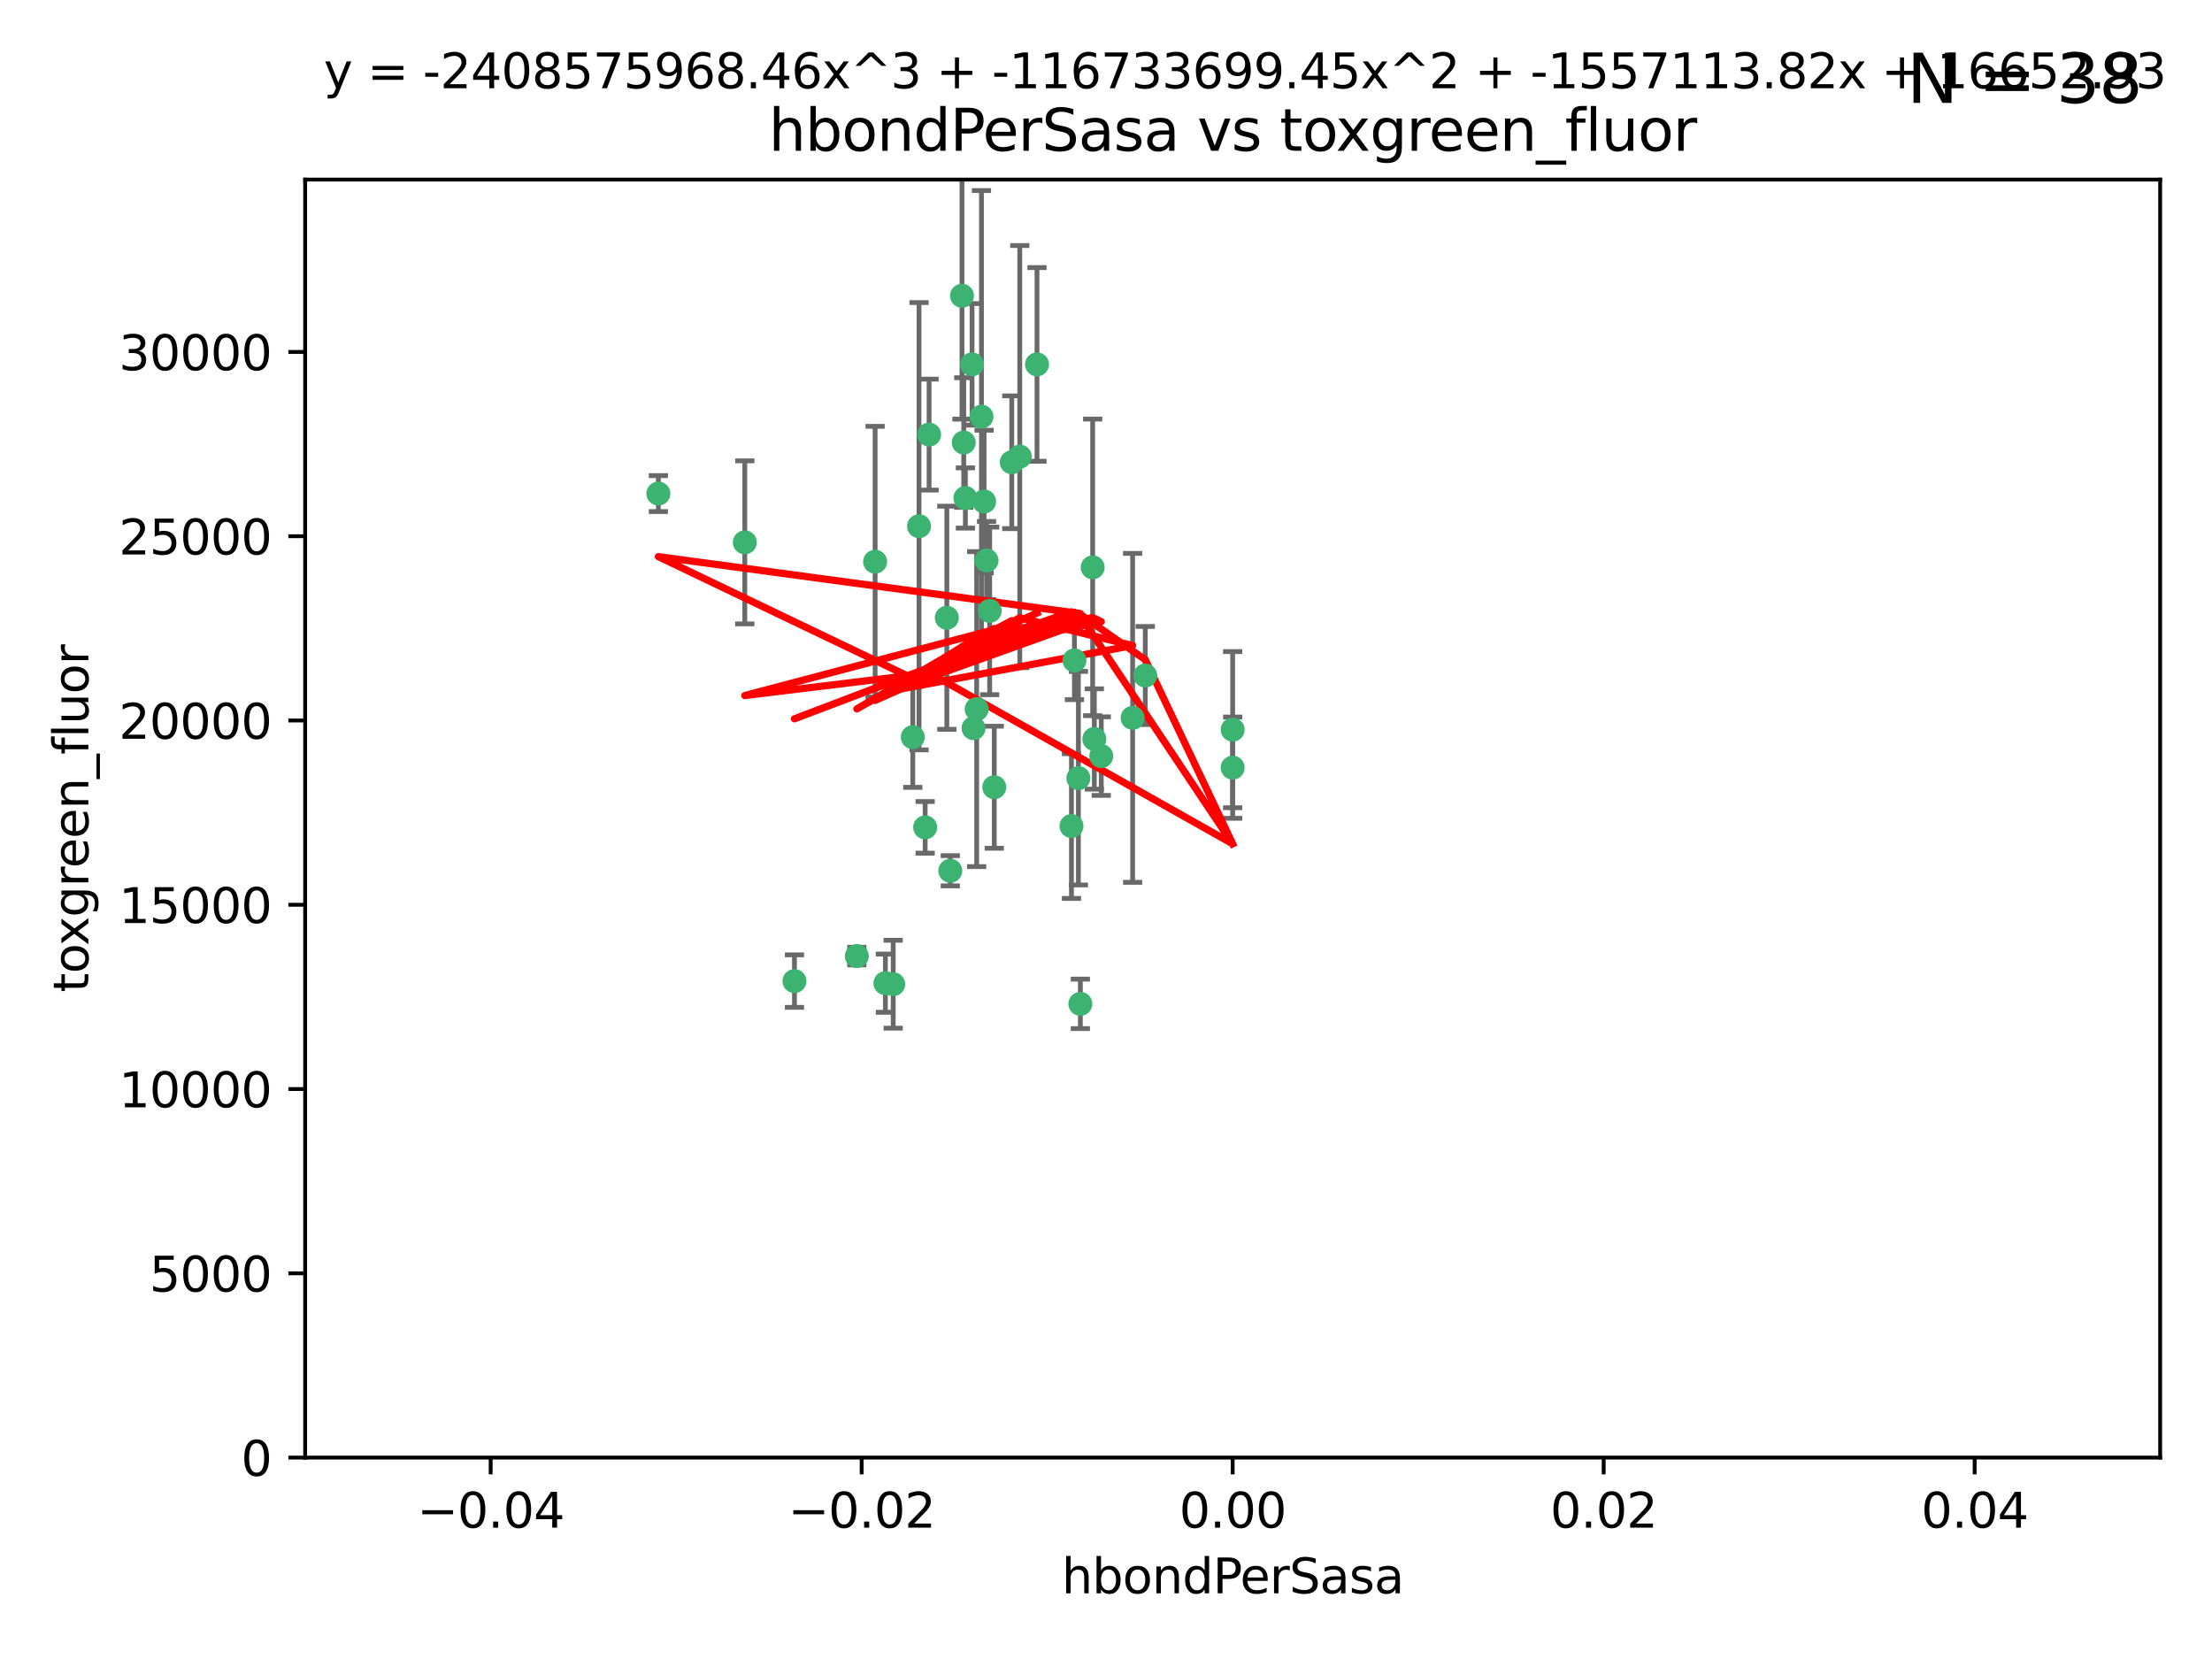 <?xml version="1.0" encoding="utf-8" standalone="no"?>
<!DOCTYPE svg PUBLIC "-//W3C//DTD SVG 1.1//EN"
  "http://www.w3.org/Graphics/SVG/1.1/DTD/svg11.dtd">
<svg xmlns:xlink="http://www.w3.org/1999/xlink" width="460.8pt" height="345.6pt" viewBox="0 0 460.8 345.6" xmlns="http://www.w3.org/2000/svg" version="1.1">
 <defs>
  <style type="text/css">*{stroke-linejoin: round; stroke-linecap: butt}</style>
 </defs>
 <g id="figure_1">
  <g id="patch_1">
   <path d="M 0 345.6 
L 460.8 345.6 
L 460.8 0 
L 0 0 
z
" style="fill: #ffffff"/>
  </g>
  <g id="axes_1">
   <g id="patch_2">
    <path d="M 63.571 303.64 
L 450 303.64 
L 450 37.411 
L 63.571 37.411 
z
" style="fill: #ffffff"/>
   </g>
   <g id="PathCollection_1">
    <defs>
     <path id="m5b43b4c92a" d="M 0 1.118 
C 0.297 1.118 0.581 1 0.791 0.791 
C 1 0.581 1.118 0.297 1.118 0 
C 1.118 -0.297 1 -0.581 0.791 -0.791 
C 0.581 -1 0.297 -1.118 0 -1.118 
C -0.297 -1.118 -0.581 -1 -0.791 -0.791 
C -1 -0.581 -1.118 -0.297 -1.118 0 
C -1.118 0.297 -1 0.581 -0.791 0.791 
C -0.581 1 -0.297 1.118 0 1.118 
z
" style="stroke: #3cb371"/>
    </defs>
    <g clip-path="url(#paebdc94ba4)">
     <use xlink:href="#m5b43b4c92a" x="216.026" y="75.908" style="fill: #3cb371; stroke: #3cb371"/>
     <use xlink:href="#m5b43b4c92a" x="200.763" y="92.187" style="fill: #3cb371; stroke: #3cb371"/>
     <use xlink:href="#m5b43b4c92a" x="191.45" y="109.622" style="fill: #3cb371; stroke: #3cb371"/>
     <use xlink:href="#m5b43b4c92a" x="155.154" y="112.982" style="fill: #3cb371; stroke: #3cb371"/>
     <use xlink:href="#m5b43b4c92a" x="206.164" y="127.26" style="fill: #3cb371; stroke: #3cb371"/>
     <use xlink:href="#m5b43b4c92a" x="202.808" y="151.693" style="fill: #3cb371; stroke: #3cb371"/>
     <use xlink:href="#m5b43b4c92a" x="205.007" y="104.476" style="fill: #3cb371; stroke: #3cb371"/>
     <use xlink:href="#m5b43b4c92a" x="201.107" y="103.738" style="fill: #3cb371; stroke: #3cb371"/>
     <use xlink:href="#m5b43b4c92a" x="205.518" y="116.762" style="fill: #3cb371; stroke: #3cb371"/>
     <use xlink:href="#m5b43b4c92a" x="200.398" y="61.614" style="fill: #3cb371; stroke: #3cb371"/>
     <use xlink:href="#m5b43b4c92a" x="210.768" y="96.299" style="fill: #3cb371; stroke: #3cb371"/>
     <use xlink:href="#m5b43b4c92a" x="190.148" y="153.559" style="fill: #3cb371; stroke: #3cb371"/>
     <use xlink:href="#m5b43b4c92a" x="137.148" y="102.821" style="fill: #3cb371; stroke: #3cb371"/>
     <use xlink:href="#m5b43b4c92a" x="225.058" y="209.121" style="fill: #3cb371; stroke: #3cb371"/>
     <use xlink:href="#m5b43b4c92a" x="202.496" y="75.9" style="fill: #3cb371; stroke: #3cb371"/>
     <use xlink:href="#m5b43b4c92a" x="184.442" y="204.811" style="fill: #3cb371; stroke: #3cb371"/>
     <use xlink:href="#m5b43b4c92a" x="182.301" y="117.014" style="fill: #3cb371; stroke: #3cb371"/>
     <use xlink:href="#m5b43b4c92a" x="223.825" y="137.58" style="fill: #3cb371; stroke: #3cb371"/>
     <use xlink:href="#m5b43b4c92a" x="165.501" y="204.382" style="fill: #3cb371; stroke: #3cb371"/>
     <use xlink:href="#m5b43b4c92a" x="193.547" y="90.534" style="fill: #3cb371; stroke: #3cb371"/>
     <use xlink:href="#m5b43b4c92a" x="227.624" y="118.19" style="fill: #3cb371; stroke: #3cb371"/>
     <use xlink:href="#m5b43b4c92a" x="204.456" y="86.8" style="fill: #3cb371; stroke: #3cb371"/>
     <use xlink:href="#m5b43b4c92a" x="197.24" y="128.689" style="fill: #3cb371; stroke: #3cb371"/>
     <use xlink:href="#m5b43b4c92a" x="203.457" y="147.723" style="fill: #3cb371; stroke: #3cb371"/>
     <use xlink:href="#m5b43b4c92a" x="207.124" y="163.993" style="fill: #3cb371; stroke: #3cb371"/>
     <use xlink:href="#m5b43b4c92a" x="178.492" y="199.17" style="fill: #3cb371; stroke: #3cb371"/>
     <use xlink:href="#m5b43b4c92a" x="212.436" y="95.121" style="fill: #3cb371; stroke: #3cb371"/>
     <use xlink:href="#m5b43b4c92a" x="235.946" y="149.542" style="fill: #3cb371; stroke: #3cb371"/>
     <use xlink:href="#m5b43b4c92a" x="186.069" y="205.029" style="fill: #3cb371; stroke: #3cb371"/>
     <use xlink:href="#m5b43b4c92a" x="227.97" y="153.944" style="fill: #3cb371; stroke: #3cb371"/>
     <use xlink:href="#m5b43b4c92a" x="229.414" y="157.513" style="fill: #3cb371; stroke: #3cb371"/>
     <use xlink:href="#m5b43b4c92a" x="197.964" y="181.395" style="fill: #3cb371; stroke: #3cb371"/>
     <use xlink:href="#m5b43b4c92a" x="223.205" y="172.082" style="fill: #3cb371; stroke: #3cb371"/>
     <use xlink:href="#m5b43b4c92a" x="192.729" y="172.356" style="fill: #3cb371; stroke: #3cb371"/>
     <use xlink:href="#m5b43b4c92a" x="256.786" y="152.004" style="fill: #3cb371; stroke: #3cb371"/>
     <use xlink:href="#m5b43b4c92a" x="224.65" y="162.105" style="fill: #3cb371; stroke: #3cb371"/>
     <use xlink:href="#m5b43b4c92a" x="238.58" y="140.722" style="fill: #3cb371; stroke: #3cb371"/>
     <use xlink:href="#m5b43b4c92a" x="256.786" y="159.917" style="fill: #3cb371; stroke: #3cb371"/>
    </g>
   </g>
   <g id="matplotlib.axis_1">
    <g id="xtick_1">
     <g id="line2d_1">
      <defs>
       <path id="m9f78f93d07" d="M 0 0 
L 0 3.5 
" style="stroke: #000000; stroke-width: 0.8"/>
      </defs>
      <g>
       <use xlink:href="#m9f78f93d07" x="102.214" y="303.64" style="stroke: #000000; stroke-width: 0.8"/>
      </g>
     </g>
     <g id="text_1">
      <!-- −0.04 -->
      <g transform="translate(86.891 318.238)scale(0.1 -0.1)">
       <defs>
        <path id="DejaVuSans-2212" d="M 678 2272 
L 4684 2272 
L 4684 1741 
L 678 1741 
L 678 2272 
z
" transform="scale(0.016)"/>
        <path id="DejaVuSans-30" d="M 2034 4250 
Q 1547 4250 1301 3770 
Q 1056 3291 1056 2328 
Q 1056 1369 1301 889 
Q 1547 409 2034 409 
Q 2525 409 2770 889 
Q 3016 1369 3016 2328 
Q 3016 3291 2770 3770 
Q 2525 4250 2034 4250 
z
M 2034 4750 
Q 2819 4750 3233 4129 
Q 3647 3509 3647 2328 
Q 3647 1150 3233 529 
Q 2819 -91 2034 -91 
Q 1250 -91 836 529 
Q 422 1150 422 2328 
Q 422 3509 836 4129 
Q 1250 4750 2034 4750 
z
" transform="scale(0.016)"/>
        <path id="DejaVuSans-2e" d="M 684 794 
L 1344 794 
L 1344 0 
L 684 0 
L 684 794 
z
" transform="scale(0.016)"/>
        <path id="DejaVuSans-34" d="M 2419 4116 
L 825 1625 
L 2419 1625 
L 2419 4116 
z
M 2253 4666 
L 3047 4666 
L 3047 1625 
L 3713 1625 
L 3713 1100 
L 3047 1100 
L 3047 0 
L 2419 0 
L 2419 1100 
L 313 1100 
L 313 1709 
L 2253 4666 
z
" transform="scale(0.016)"/>
       </defs>
       <use xlink:href="#DejaVuSans-2212"/>
       <use xlink:href="#DejaVuSans-30" x="83.789"/>
       <use xlink:href="#DejaVuSans-2e" x="147.412"/>
       <use xlink:href="#DejaVuSans-30" x="179.199"/>
       <use xlink:href="#DejaVuSans-34" x="242.822"/>
      </g>
     </g>
    </g>
    <g id="xtick_2">
     <g id="line2d_2">
      <g>
       <use xlink:href="#m9f78f93d07" x="179.5" y="303.64" style="stroke: #000000; stroke-width: 0.8"/>
      </g>
     </g>
     <g id="text_2">
      <!-- −0.02 -->
      <g transform="translate(164.177 318.238)scale(0.1 -0.1)">
       <defs>
        <path id="DejaVuSans-32" d="M 1228 531 
L 3431 531 
L 3431 0 
L 469 0 
L 469 531 
Q 828 903 1448 1529 
Q 2069 2156 2228 2338 
Q 2531 2678 2651 2914 
Q 2772 3150 2772 3378 
Q 2772 3750 2511 3984 
Q 2250 4219 1831 4219 
Q 1534 4219 1204 4116 
Q 875 4013 500 3803 
L 500 4441 
Q 881 4594 1212 4672 
Q 1544 4750 1819 4750 
Q 2544 4750 2975 4387 
Q 3406 4025 3406 3419 
Q 3406 3131 3298 2873 
Q 3191 2616 2906 2266 
Q 2828 2175 2409 1742 
Q 1991 1309 1228 531 
z
" transform="scale(0.016)"/>
       </defs>
       <use xlink:href="#DejaVuSans-2212"/>
       <use xlink:href="#DejaVuSans-30" x="83.789"/>
       <use xlink:href="#DejaVuSans-2e" x="147.412"/>
       <use xlink:href="#DejaVuSans-30" x="179.199"/>
       <use xlink:href="#DejaVuSans-32" x="242.822"/>
      </g>
     </g>
    </g>
    <g id="xtick_3">
     <g id="line2d_3">
      <g>
       <use xlink:href="#m9f78f93d07" x="256.786" y="303.64" style="stroke: #000000; stroke-width: 0.8"/>
      </g>
     </g>
     <g id="text_3">
      <!-- 0.00 -->
      <g transform="translate(245.653 318.238)scale(0.1 -0.1)">
       <use xlink:href="#DejaVuSans-30"/>
       <use xlink:href="#DejaVuSans-2e" x="63.623"/>
       <use xlink:href="#DejaVuSans-30" x="95.41"/>
       <use xlink:href="#DejaVuSans-30" x="159.033"/>
      </g>
     </g>
    </g>
    <g id="xtick_4">
     <g id="line2d_4">
      <g>
       <use xlink:href="#m9f78f93d07" x="334.071" y="303.64" style="stroke: #000000; stroke-width: 0.8"/>
      </g>
     </g>
     <g id="text_4">
      <!-- 0.02 -->
      <g transform="translate(322.939 318.238)scale(0.1 -0.1)">
       <use xlink:href="#DejaVuSans-30"/>
       <use xlink:href="#DejaVuSans-2e" x="63.623"/>
       <use xlink:href="#DejaVuSans-30" x="95.41"/>
       <use xlink:href="#DejaVuSans-32" x="159.033"/>
      </g>
     </g>
    </g>
    <g id="xtick_5">
     <g id="line2d_5">
      <g>
       <use xlink:href="#m9f78f93d07" x="411.357" y="303.64" style="stroke: #000000; stroke-width: 0.8"/>
      </g>
     </g>
     <g id="text_5">
      <!-- 0.04 -->
      <g transform="translate(400.224 318.238)scale(0.1 -0.1)">
       <use xlink:href="#DejaVuSans-30"/>
       <use xlink:href="#DejaVuSans-2e" x="63.623"/>
       <use xlink:href="#DejaVuSans-30" x="95.41"/>
       <use xlink:href="#DejaVuSans-34" x="159.033"/>
      </g>
     </g>
    </g>
    <g id="text_6">
     <!-- hbondPerSasa -->
     <g transform="translate(221.168 331.917)scale(0.1 -0.1)">
      <defs>
       <path id="DejaVuSans-68" d="M 3513 2113 
L 3513 0 
L 2938 0 
L 2938 2094 
Q 2938 2591 2744 2837 
Q 2550 3084 2163 3084 
Q 1697 3084 1428 2787 
Q 1159 2491 1159 1978 
L 1159 0 
L 581 0 
L 581 4863 
L 1159 4863 
L 1159 2956 
Q 1366 3272 1645 3428 
Q 1925 3584 2291 3584 
Q 2894 3584 3203 3211 
Q 3513 2838 3513 2113 
z
" transform="scale(0.016)"/>
       <path id="DejaVuSans-62" d="M 3116 1747 
Q 3116 2381 2855 2742 
Q 2594 3103 2138 3103 
Q 1681 3103 1420 2742 
Q 1159 2381 1159 1747 
Q 1159 1113 1420 752 
Q 1681 391 2138 391 
Q 2594 391 2855 752 
Q 3116 1113 3116 1747 
z
M 1159 2969 
Q 1341 3281 1617 3432 
Q 1894 3584 2278 3584 
Q 2916 3584 3314 3078 
Q 3713 2572 3713 1747 
Q 3713 922 3314 415 
Q 2916 -91 2278 -91 
Q 1894 -91 1617 61 
Q 1341 213 1159 525 
L 1159 0 
L 581 0 
L 581 4863 
L 1159 4863 
L 1159 2969 
z
" transform="scale(0.016)"/>
       <path id="DejaVuSans-6f" d="M 1959 3097 
Q 1497 3097 1228 2736 
Q 959 2375 959 1747 
Q 959 1119 1226 758 
Q 1494 397 1959 397 
Q 2419 397 2687 759 
Q 2956 1122 2956 1747 
Q 2956 2369 2687 2733 
Q 2419 3097 1959 3097 
z
M 1959 3584 
Q 2709 3584 3137 3096 
Q 3566 2609 3566 1747 
Q 3566 888 3137 398 
Q 2709 -91 1959 -91 
Q 1206 -91 779 398 
Q 353 888 353 1747 
Q 353 2609 779 3096 
Q 1206 3584 1959 3584 
z
" transform="scale(0.016)"/>
       <path id="DejaVuSans-6e" d="M 3513 2113 
L 3513 0 
L 2938 0 
L 2938 2094 
Q 2938 2591 2744 2837 
Q 2550 3084 2163 3084 
Q 1697 3084 1428 2787 
Q 1159 2491 1159 1978 
L 1159 0 
L 581 0 
L 581 3500 
L 1159 3500 
L 1159 2956 
Q 1366 3272 1645 3428 
Q 1925 3584 2291 3584 
Q 2894 3584 3203 3211 
Q 3513 2838 3513 2113 
z
" transform="scale(0.016)"/>
       <path id="DejaVuSans-64" d="M 2906 2969 
L 2906 4863 
L 3481 4863 
L 3481 0 
L 2906 0 
L 2906 525 
Q 2725 213 2448 61 
Q 2172 -91 1784 -91 
Q 1150 -91 751 415 
Q 353 922 353 1747 
Q 353 2572 751 3078 
Q 1150 3584 1784 3584 
Q 2172 3584 2448 3432 
Q 2725 3281 2906 2969 
z
M 947 1747 
Q 947 1113 1208 752 
Q 1469 391 1925 391 
Q 2381 391 2643 752 
Q 2906 1113 2906 1747 
Q 2906 2381 2643 2742 
Q 2381 3103 1925 3103 
Q 1469 3103 1208 2742 
Q 947 2381 947 1747 
z
" transform="scale(0.016)"/>
       <path id="DejaVuSans-50" d="M 1259 4147 
L 1259 2394 
L 2053 2394 
Q 2494 2394 2734 2622 
Q 2975 2850 2975 3272 
Q 2975 3691 2734 3919 
Q 2494 4147 2053 4147 
L 1259 4147 
z
M 628 4666 
L 2053 4666 
Q 2838 4666 3239 4311 
Q 3641 3956 3641 3272 
Q 3641 2581 3239 2228 
Q 2838 1875 2053 1875 
L 1259 1875 
L 1259 0 
L 628 0 
L 628 4666 
z
" transform="scale(0.016)"/>
       <path id="DejaVuSans-65" d="M 3597 1894 
L 3597 1613 
L 953 1613 
Q 991 1019 1311 708 
Q 1631 397 2203 397 
Q 2534 397 2845 478 
Q 3156 559 3463 722 
L 3463 178 
Q 3153 47 2828 -22 
Q 2503 -91 2169 -91 
Q 1331 -91 842 396 
Q 353 884 353 1716 
Q 353 2575 817 3079 
Q 1281 3584 2069 3584 
Q 2775 3584 3186 3129 
Q 3597 2675 3597 1894 
z
M 3022 2063 
Q 3016 2534 2758 2815 
Q 2500 3097 2075 3097 
Q 1594 3097 1305 2825 
Q 1016 2553 972 2059 
L 3022 2063 
z
" transform="scale(0.016)"/>
       <path id="DejaVuSans-72" d="M 2631 2963 
Q 2534 3019 2420 3045 
Q 2306 3072 2169 3072 
Q 1681 3072 1420 2755 
Q 1159 2438 1159 1844 
L 1159 0 
L 581 0 
L 581 3500 
L 1159 3500 
L 1159 2956 
Q 1341 3275 1631 3429 
Q 1922 3584 2338 3584 
Q 2397 3584 2469 3576 
Q 2541 3569 2628 3553 
L 2631 2963 
z
" transform="scale(0.016)"/>
       <path id="DejaVuSans-53" d="M 3425 4513 
L 3425 3897 
Q 3066 4069 2747 4153 
Q 2428 4238 2131 4238 
Q 1616 4238 1336 4038 
Q 1056 3838 1056 3469 
Q 1056 3159 1242 3001 
Q 1428 2844 1947 2747 
L 2328 2669 
Q 3034 2534 3370 2195 
Q 3706 1856 3706 1288 
Q 3706 609 3251 259 
Q 2797 -91 1919 -91 
Q 1588 -91 1214 -16 
Q 841 59 441 206 
L 441 856 
Q 825 641 1194 531 
Q 1563 422 1919 422 
Q 2459 422 2753 634 
Q 3047 847 3047 1241 
Q 3047 1584 2836 1778 
Q 2625 1972 2144 2069 
L 1759 2144 
Q 1053 2284 737 2584 
Q 422 2884 422 3419 
Q 422 4038 858 4394 
Q 1294 4750 2059 4750 
Q 2388 4750 2728 4690 
Q 3069 4631 3425 4513 
z
" transform="scale(0.016)"/>
       <path id="DejaVuSans-61" d="M 2194 1759 
Q 1497 1759 1228 1600 
Q 959 1441 959 1056 
Q 959 750 1161 570 
Q 1363 391 1709 391 
Q 2188 391 2477 730 
Q 2766 1069 2766 1631 
L 2766 1759 
L 2194 1759 
z
M 3341 1997 
L 3341 0 
L 2766 0 
L 2766 531 
Q 2569 213 2275 61 
Q 1981 -91 1556 -91 
Q 1019 -91 701 211 
Q 384 513 384 1019 
Q 384 1609 779 1909 
Q 1175 2209 1959 2209 
L 2766 2209 
L 2766 2266 
Q 2766 2663 2505 2880 
Q 2244 3097 1772 3097 
Q 1472 3097 1187 3025 
Q 903 2953 641 2809 
L 641 3341 
Q 956 3463 1253 3523 
Q 1550 3584 1831 3584 
Q 2591 3584 2966 3190 
Q 3341 2797 3341 1997 
z
" transform="scale(0.016)"/>
       <path id="DejaVuSans-73" d="M 2834 3397 
L 2834 2853 
Q 2591 2978 2328 3040 
Q 2066 3103 1784 3103 
Q 1356 3103 1142 2972 
Q 928 2841 928 2578 
Q 928 2378 1081 2264 
Q 1234 2150 1697 2047 
L 1894 2003 
Q 2506 1872 2764 1633 
Q 3022 1394 3022 966 
Q 3022 478 2636 193 
Q 2250 -91 1575 -91 
Q 1294 -91 989 -36 
Q 684 19 347 128 
L 347 722 
Q 666 556 975 473 
Q 1284 391 1588 391 
Q 1994 391 2212 530 
Q 2431 669 2431 922 
Q 2431 1156 2273 1281 
Q 2116 1406 1581 1522 
L 1381 1569 
Q 847 1681 609 1914 
Q 372 2147 372 2553 
Q 372 3047 722 3315 
Q 1072 3584 1716 3584 
Q 2034 3584 2315 3537 
Q 2597 3491 2834 3397 
z
" transform="scale(0.016)"/>
      </defs>
      <use xlink:href="#DejaVuSans-68"/>
      <use xlink:href="#DejaVuSans-62" x="63.379"/>
      <use xlink:href="#DejaVuSans-6f" x="126.855"/>
      <use xlink:href="#DejaVuSans-6e" x="188.037"/>
      <use xlink:href="#DejaVuSans-64" x="251.416"/>
      <use xlink:href="#DejaVuSans-50" x="314.893"/>
      <use xlink:href="#DejaVuSans-65" x="371.57"/>
      <use xlink:href="#DejaVuSans-72" x="433.094"/>
      <use xlink:href="#DejaVuSans-53" x="474.207"/>
      <use xlink:href="#DejaVuSans-61" x="537.684"/>
      <use xlink:href="#DejaVuSans-73" x="598.963"/>
      <use xlink:href="#DejaVuSans-61" x="651.062"/>
     </g>
    </g>
   </g>
   <g id="matplotlib.axis_2">
    <g id="ytick_1">
     <g id="line2d_6">
      <defs>
       <path id="m9c7b109077" d="M 0 0 
L -3.5 0 
" style="stroke: #000000; stroke-width: 0.8"/>
      </defs>
      <g>
       <use xlink:href="#m9c7b109077" x="63.571" y="303.64" style="stroke: #000000; stroke-width: 0.8"/>
      </g>
     </g>
     <g id="text_7">
      <!-- 0 -->
      <g transform="translate(50.209 307.439)scale(0.1 -0.1)">
       <use xlink:href="#DejaVuSans-30"/>
      </g>
     </g>
    </g>
    <g id="ytick_2">
     <g id="line2d_7">
      <g>
       <use xlink:href="#m9c7b109077" x="63.571" y="265.253" style="stroke: #000000; stroke-width: 0.8"/>
      </g>
     </g>
     <g id="text_8">
      <!-- 5000 -->
      <g transform="translate(31.121 269.052)scale(0.1 -0.1)">
       <defs>
        <path id="DejaVuSans-35" d="M 691 4666 
L 3169 4666 
L 3169 4134 
L 1269 4134 
L 1269 2991 
Q 1406 3038 1543 3061 
Q 1681 3084 1819 3084 
Q 2600 3084 3056 2656 
Q 3513 2228 3513 1497 
Q 3513 744 3044 326 
Q 2575 -91 1722 -91 
Q 1428 -91 1123 -41 
Q 819 9 494 109 
L 494 744 
Q 775 591 1075 516 
Q 1375 441 1709 441 
Q 2250 441 2565 725 
Q 2881 1009 2881 1497 
Q 2881 1984 2565 2268 
Q 2250 2553 1709 2553 
Q 1456 2553 1204 2497 
Q 953 2441 691 2322 
L 691 4666 
z
" transform="scale(0.016)"/>
       </defs>
       <use xlink:href="#DejaVuSans-35"/>
       <use xlink:href="#DejaVuSans-30" x="63.623"/>
       <use xlink:href="#DejaVuSans-30" x="127.246"/>
       <use xlink:href="#DejaVuSans-30" x="190.869"/>
      </g>
     </g>
    </g>
    <g id="ytick_3">
     <g id="line2d_8">
      <g>
       <use xlink:href="#m9c7b109077" x="63.571" y="226.866" style="stroke: #000000; stroke-width: 0.8"/>
      </g>
     </g>
     <g id="text_9">
      <!-- 10000 -->
      <g transform="translate(24.759 230.665)scale(0.1 -0.1)">
       <defs>
        <path id="DejaVuSans-31" d="M 794 531 
L 1825 531 
L 1825 4091 
L 703 3866 
L 703 4441 
L 1819 4666 
L 2450 4666 
L 2450 531 
L 3481 531 
L 3481 0 
L 794 0 
L 794 531 
z
" transform="scale(0.016)"/>
       </defs>
       <use xlink:href="#DejaVuSans-31"/>
       <use xlink:href="#DejaVuSans-30" x="63.623"/>
       <use xlink:href="#DejaVuSans-30" x="127.246"/>
       <use xlink:href="#DejaVuSans-30" x="190.869"/>
       <use xlink:href="#DejaVuSans-30" x="254.492"/>
      </g>
     </g>
    </g>
    <g id="ytick_4">
     <g id="line2d_9">
      <g>
       <use xlink:href="#m9c7b109077" x="63.571" y="188.479" style="stroke: #000000; stroke-width: 0.8"/>
      </g>
     </g>
     <g id="text_10">
      <!-- 15000 -->
      <g transform="translate(24.759 192.278)scale(0.1 -0.1)">
       <use xlink:href="#DejaVuSans-31"/>
       <use xlink:href="#DejaVuSans-35" x="63.623"/>
       <use xlink:href="#DejaVuSans-30" x="127.246"/>
       <use xlink:href="#DejaVuSans-30" x="190.869"/>
       <use xlink:href="#DejaVuSans-30" x="254.492"/>
      </g>
     </g>
    </g>
    <g id="ytick_5">
     <g id="line2d_10">
      <g>
       <use xlink:href="#m9c7b109077" x="63.571" y="150.092" style="stroke: #000000; stroke-width: 0.8"/>
      </g>
     </g>
     <g id="text_11">
      <!-- 20000 -->
      <g transform="translate(24.759 153.891)scale(0.1 -0.1)">
       <use xlink:href="#DejaVuSans-32"/>
       <use xlink:href="#DejaVuSans-30" x="63.623"/>
       <use xlink:href="#DejaVuSans-30" x="127.246"/>
       <use xlink:href="#DejaVuSans-30" x="190.869"/>
       <use xlink:href="#DejaVuSans-30" x="254.492"/>
      </g>
     </g>
    </g>
    <g id="ytick_6">
     <g id="line2d_11">
      <g>
       <use xlink:href="#m9c7b109077" x="63.571" y="111.705" style="stroke: #000000; stroke-width: 0.8"/>
      </g>
     </g>
     <g id="text_12">
      <!-- 25000 -->
      <g transform="translate(24.759 115.504)scale(0.1 -0.1)">
       <use xlink:href="#DejaVuSans-32"/>
       <use xlink:href="#DejaVuSans-35" x="63.623"/>
       <use xlink:href="#DejaVuSans-30" x="127.246"/>
       <use xlink:href="#DejaVuSans-30" x="190.869"/>
       <use xlink:href="#DejaVuSans-30" x="254.492"/>
      </g>
     </g>
    </g>
    <g id="ytick_7">
     <g id="line2d_12">
      <g>
       <use xlink:href="#m9c7b109077" x="63.571" y="73.317" style="stroke: #000000; stroke-width: 0.8"/>
      </g>
     </g>
     <g id="text_13">
      <!-- 30000 -->
      <g transform="translate(24.759 77.117)scale(0.1 -0.1)">
       <defs>
        <path id="DejaVuSans-33" d="M 2597 2516 
Q 3050 2419 3304 2112 
Q 3559 1806 3559 1356 
Q 3559 666 3084 287 
Q 2609 -91 1734 -91 
Q 1441 -91 1130 -33 
Q 819 25 488 141 
L 488 750 
Q 750 597 1062 519 
Q 1375 441 1716 441 
Q 2309 441 2620 675 
Q 2931 909 2931 1356 
Q 2931 1769 2642 2001 
Q 2353 2234 1838 2234 
L 1294 2234 
L 1294 2753 
L 1863 2753 
Q 2328 2753 2575 2939 
Q 2822 3125 2822 3475 
Q 2822 3834 2567 4026 
Q 2313 4219 1838 4219 
Q 1578 4219 1281 4162 
Q 984 4106 628 3988 
L 628 4550 
Q 988 4650 1302 4700 
Q 1616 4750 1894 4750 
Q 2613 4750 3031 4423 
Q 3450 4097 3450 3541 
Q 3450 3153 3228 2886 
Q 3006 2619 2597 2516 
z
" transform="scale(0.016)"/>
       </defs>
       <use xlink:href="#DejaVuSans-33"/>
       <use xlink:href="#DejaVuSans-30" x="63.623"/>
       <use xlink:href="#DejaVuSans-30" x="127.246"/>
       <use xlink:href="#DejaVuSans-30" x="190.869"/>
       <use xlink:href="#DejaVuSans-30" x="254.492"/>
      </g>
     </g>
    </g>
    <g id="text_14">
     <!-- toxgreen_fluor -->
     <g transform="translate(18.401 206.72)rotate(-90)scale(0.1 -0.1)">
      <defs>
       <path id="DejaVuSans-74" d="M 1172 4494 
L 1172 3500 
L 2356 3500 
L 2356 3053 
L 1172 3053 
L 1172 1153 
Q 1172 725 1289 603 
Q 1406 481 1766 481 
L 2356 481 
L 2356 0 
L 1766 0 
Q 1100 0 847 248 
Q 594 497 594 1153 
L 594 3053 
L 172 3053 
L 172 3500 
L 594 3500 
L 594 4494 
L 1172 4494 
z
" transform="scale(0.016)"/>
       <path id="DejaVuSans-78" d="M 3513 3500 
L 2247 1797 
L 3578 0 
L 2900 0 
L 1881 1375 
L 863 0 
L 184 0 
L 1544 1831 
L 300 3500 
L 978 3500 
L 1906 2253 
L 2834 3500 
L 3513 3500 
z
" transform="scale(0.016)"/>
       <path id="DejaVuSans-67" d="M 2906 1791 
Q 2906 2416 2648 2759 
Q 2391 3103 1925 3103 
Q 1463 3103 1205 2759 
Q 947 2416 947 1791 
Q 947 1169 1205 825 
Q 1463 481 1925 481 
Q 2391 481 2648 825 
Q 2906 1169 2906 1791 
z
M 3481 434 
Q 3481 -459 3084 -895 
Q 2688 -1331 1869 -1331 
Q 1566 -1331 1297 -1286 
Q 1028 -1241 775 -1147 
L 775 -588 
Q 1028 -725 1275 -790 
Q 1522 -856 1778 -856 
Q 2344 -856 2625 -561 
Q 2906 -266 2906 331 
L 2906 616 
Q 2728 306 2450 153 
Q 2172 0 1784 0 
Q 1141 0 747 490 
Q 353 981 353 1791 
Q 353 2603 747 3093 
Q 1141 3584 1784 3584 
Q 2172 3584 2450 3431 
Q 2728 3278 2906 2969 
L 2906 3500 
L 3481 3500 
L 3481 434 
z
" transform="scale(0.016)"/>
       <path id="DejaVuSans-5f" d="M 3263 -1063 
L 3263 -1509 
L -63 -1509 
L -63 -1063 
L 3263 -1063 
z
" transform="scale(0.016)"/>
       <path id="DejaVuSans-66" d="M 2375 4863 
L 2375 4384 
L 1825 4384 
Q 1516 4384 1395 4259 
Q 1275 4134 1275 3809 
L 1275 3500 
L 2222 3500 
L 2222 3053 
L 1275 3053 
L 1275 0 
L 697 0 
L 697 3053 
L 147 3053 
L 147 3500 
L 697 3500 
L 697 3744 
Q 697 4328 969 4595 
Q 1241 4863 1831 4863 
L 2375 4863 
z
" transform="scale(0.016)"/>
       <path id="DejaVuSans-6c" d="M 603 4863 
L 1178 4863 
L 1178 0 
L 603 0 
L 603 4863 
z
" transform="scale(0.016)"/>
       <path id="DejaVuSans-75" d="M 544 1381 
L 544 3500 
L 1119 3500 
L 1119 1403 
Q 1119 906 1312 657 
Q 1506 409 1894 409 
Q 2359 409 2629 706 
Q 2900 1003 2900 1516 
L 2900 3500 
L 3475 3500 
L 3475 0 
L 2900 0 
L 2900 538 
Q 2691 219 2414 64 
Q 2138 -91 1772 -91 
Q 1169 -91 856 284 
Q 544 659 544 1381 
z
M 1991 3584 
L 1991 3584 
z
" transform="scale(0.016)"/>
      </defs>
      <use xlink:href="#DejaVuSans-74"/>
      <use xlink:href="#DejaVuSans-6f" x="39.209"/>
      <use xlink:href="#DejaVuSans-78" x="97.266"/>
      <use xlink:href="#DejaVuSans-67" x="156.445"/>
      <use xlink:href="#DejaVuSans-72" x="219.922"/>
      <use xlink:href="#DejaVuSans-65" x="258.785"/>
      <use xlink:href="#DejaVuSans-65" x="320.309"/>
      <use xlink:href="#DejaVuSans-6e" x="381.832"/>
      <use xlink:href="#DejaVuSans-5f" x="445.211"/>
      <use xlink:href="#DejaVuSans-66" x="495.211"/>
      <use xlink:href="#DejaVuSans-6c" x="530.416"/>
      <use xlink:href="#DejaVuSans-75" x="558.199"/>
      <use xlink:href="#DejaVuSans-6f" x="621.578"/>
      <use xlink:href="#DejaVuSans-72" x="682.76"/>
     </g>
    </g>
   </g>
   <g id="LineCollection_1">
    <path d="M 216.026 96.079 
L 216.026 55.738 
" clip-path="url(#paebdc94ba4)" style="fill: none; stroke: #696969"/>
    <path d="M 200.763 105.69 
L 200.763 78.685 
" clip-path="url(#paebdc94ba4)" style="fill: none; stroke: #696969"/>
    <path d="M 191.45 156.211 
L 191.45 63.032 
" clip-path="url(#paebdc94ba4)" style="fill: none; stroke: #696969"/>
    <path d="M 155.154 129.961 
L 155.154 96.004 
" clip-path="url(#paebdc94ba4)" style="fill: none; stroke: #696969"/>
    <path d="M 206.164 144.714 
L 206.164 109.807 
" clip-path="url(#paebdc94ba4)" style="fill: none; stroke: #696969"/>
    <path d="M 202.808 152.217 
L 202.808 151.168 
" clip-path="url(#paebdc94ba4)" style="fill: none; stroke: #696969"/>
    <path d="M 205.007 119.328 
L 205.007 89.623 
" clip-path="url(#paebdc94ba4)" style="fill: none; stroke: #696969"/>
    <path d="M 201.107 110.014 
L 201.107 97.461 
" clip-path="url(#paebdc94ba4)" style="fill: none; stroke: #696969"/>
    <path d="M 205.518 124.89 
L 205.518 108.635 
" clip-path="url(#paebdc94ba4)" style="fill: none; stroke: #696969"/>
    <path d="M 200.398 87.306 
L 200.398 35.922 
" clip-path="url(#paebdc94ba4)" style="fill: none; stroke: #696969"/>
    <path d="M 210.768 110.125 
L 210.768 82.473 
" clip-path="url(#paebdc94ba4)" style="fill: none; stroke: #696969"/>
    <path d="M 190.148 164.019 
L 190.148 143.098 
" clip-path="url(#paebdc94ba4)" style="fill: none; stroke: #696969"/>
    <path d="M 137.148 106.565 
L 137.148 99.077 
" clip-path="url(#paebdc94ba4)" style="fill: none; stroke: #696969"/>
    <path d="M 225.058 214.275 
L 225.058 203.967 
" clip-path="url(#paebdc94ba4)" style="fill: none; stroke: #696969"/>
    <path d="M 202.496 88.56 
L 202.496 63.241 
" clip-path="url(#paebdc94ba4)" style="fill: none; stroke: #696969"/>
    <path d="M 184.442 210.874 
L 184.442 198.748 
" clip-path="url(#paebdc94ba4)" style="fill: none; stroke: #696969"/>
    <path d="M 182.301 145.217 
L 182.301 88.811 
" clip-path="url(#paebdc94ba4)" style="fill: none; stroke: #696969"/>
    <path d="M 223.825 145.75 
L 223.825 129.411 
" clip-path="url(#paebdc94ba4)" style="fill: none; stroke: #696969"/>
    <path d="M 165.501 209.851 
L 165.501 198.914 
" clip-path="url(#paebdc94ba4)" style="fill: none; stroke: #696969"/>
    <path d="M 193.547 102.091 
L 193.547 78.978 
" clip-path="url(#paebdc94ba4)" style="fill: none; stroke: #696969"/>
    <path d="M 227.624 149.083 
L 227.624 87.298 
" clip-path="url(#paebdc94ba4)" style="fill: none; stroke: #696969"/>
    <path d="M 204.456 133.906 
L 204.456 39.694 
" clip-path="url(#paebdc94ba4)" style="fill: none; stroke: #696969"/>
    <path d="M 197.24 151.927 
L 197.24 105.45 
" clip-path="url(#paebdc94ba4)" style="fill: none; stroke: #696969"/>
    <path d="M 203.457 180.527 
L 203.457 114.919 
" clip-path="url(#paebdc94ba4)" style="fill: none; stroke: #696969"/>
    <path d="M 207.124 176.705 
L 207.124 151.281 
" clip-path="url(#paebdc94ba4)" style="fill: none; stroke: #696969"/>
    <path d="M 178.492 201.012 
L 178.492 197.328 
" clip-path="url(#paebdc94ba4)" style="fill: none; stroke: #696969"/>
    <path d="M 212.436 139.091 
L 212.436 51.151 
" clip-path="url(#paebdc94ba4)" style="fill: none; stroke: #696969"/>
    <path d="M 235.946 183.804 
L 235.946 115.28 
" clip-path="url(#paebdc94ba4)" style="fill: none; stroke: #696969"/>
    <path d="M 186.069 214.186 
L 186.069 195.873 
" clip-path="url(#paebdc94ba4)" style="fill: none; stroke: #696969"/>
    <path d="M 227.97 164.397 
L 227.97 143.491 
" clip-path="url(#paebdc94ba4)" style="fill: none; stroke: #696969"/>
    <path d="M 229.414 165.694 
L 229.414 149.332 
" clip-path="url(#paebdc94ba4)" style="fill: none; stroke: #696969"/>
    <path d="M 197.964 184.542 
L 197.964 178.247 
" clip-path="url(#paebdc94ba4)" style="fill: none; stroke: #696969"/>
    <path d="M 223.205 187.16 
L 223.205 157.004 
" clip-path="url(#paebdc94ba4)" style="fill: none; stroke: #696969"/>
    <path d="M 192.729 177.734 
L 192.729 166.978 
" clip-path="url(#paebdc94ba4)" style="fill: none; stroke: #696969"/>
    <path d="M 256.786 168.265 
L 256.786 135.742 
" clip-path="url(#paebdc94ba4)" style="fill: none; stroke: #696969"/>
    <path d="M 224.65 184.351 
L 224.65 139.86 
" clip-path="url(#paebdc94ba4)" style="fill: none; stroke: #696969"/>
    <path d="M 238.58 150.938 
L 238.58 130.506 
" clip-path="url(#paebdc94ba4)" style="fill: none; stroke: #696969"/>
    <path d="M 256.786 170.463 
L 256.786 149.371 
" clip-path="url(#paebdc94ba4)" style="fill: none; stroke: #696969"/>
   </g>
   <g id="line2d_13">
    <defs>
     <path id="m72b9966722" d="M 2 0 
L -2 -0 
" style="stroke: #696969"/>
    </defs>
    <g clip-path="url(#paebdc94ba4)">
     <use xlink:href="#m72b9966722" x="216.026" y="96.079" style="fill: #696969; stroke: #696969"/>
     <use xlink:href="#m72b9966722" x="200.763" y="105.69" style="fill: #696969; stroke: #696969"/>
     <use xlink:href="#m72b9966722" x="191.45" y="156.211" style="fill: #696969; stroke: #696969"/>
     <use xlink:href="#m72b9966722" x="155.154" y="129.961" style="fill: #696969; stroke: #696969"/>
     <use xlink:href="#m72b9966722" x="206.164" y="144.714" style="fill: #696969; stroke: #696969"/>
     <use xlink:href="#m72b9966722" x="202.808" y="152.217" style="fill: #696969; stroke: #696969"/>
     <use xlink:href="#m72b9966722" x="205.007" y="119.328" style="fill: #696969; stroke: #696969"/>
     <use xlink:href="#m72b9966722" x="201.107" y="110.014" style="fill: #696969; stroke: #696969"/>
     <use xlink:href="#m72b9966722" x="205.518" y="124.89" style="fill: #696969; stroke: #696969"/>
     <use xlink:href="#m72b9966722" x="200.398" y="87.306" style="fill: #696969; stroke: #696969"/>
     <use xlink:href="#m72b9966722" x="210.768" y="110.125" style="fill: #696969; stroke: #696969"/>
     <use xlink:href="#m72b9966722" x="190.148" y="164.019" style="fill: #696969; stroke: #696969"/>
     <use xlink:href="#m72b9966722" x="137.148" y="106.565" style="fill: #696969; stroke: #696969"/>
     <use xlink:href="#m72b9966722" x="225.058" y="214.275" style="fill: #696969; stroke: #696969"/>
     <use xlink:href="#m72b9966722" x="202.496" y="88.56" style="fill: #696969; stroke: #696969"/>
     <use xlink:href="#m72b9966722" x="184.442" y="210.874" style="fill: #696969; stroke: #696969"/>
     <use xlink:href="#m72b9966722" x="182.301" y="145.217" style="fill: #696969; stroke: #696969"/>
     <use xlink:href="#m72b9966722" x="223.825" y="145.75" style="fill: #696969; stroke: #696969"/>
     <use xlink:href="#m72b9966722" x="165.501" y="209.851" style="fill: #696969; stroke: #696969"/>
     <use xlink:href="#m72b9966722" x="193.547" y="102.091" style="fill: #696969; stroke: #696969"/>
     <use xlink:href="#m72b9966722" x="227.624" y="149.083" style="fill: #696969; stroke: #696969"/>
     <use xlink:href="#m72b9966722" x="204.456" y="133.906" style="fill: #696969; stroke: #696969"/>
     <use xlink:href="#m72b9966722" x="197.24" y="151.927" style="fill: #696969; stroke: #696969"/>
     <use xlink:href="#m72b9966722" x="203.457" y="180.527" style="fill: #696969; stroke: #696969"/>
     <use xlink:href="#m72b9966722" x="207.124" y="176.705" style="fill: #696969; stroke: #696969"/>
     <use xlink:href="#m72b9966722" x="178.492" y="201.012" style="fill: #696969; stroke: #696969"/>
     <use xlink:href="#m72b9966722" x="212.436" y="139.091" style="fill: #696969; stroke: #696969"/>
     <use xlink:href="#m72b9966722" x="235.946" y="183.804" style="fill: #696969; stroke: #696969"/>
     <use xlink:href="#m72b9966722" x="186.069" y="214.186" style="fill: #696969; stroke: #696969"/>
     <use xlink:href="#m72b9966722" x="227.97" y="164.397" style="fill: #696969; stroke: #696969"/>
     <use xlink:href="#m72b9966722" x="229.414" y="165.694" style="fill: #696969; stroke: #696969"/>
     <use xlink:href="#m72b9966722" x="197.964" y="184.542" style="fill: #696969; stroke: #696969"/>
     <use xlink:href="#m72b9966722" x="223.205" y="187.16" style="fill: #696969; stroke: #696969"/>
     <use xlink:href="#m72b9966722" x="192.729" y="177.734" style="fill: #696969; stroke: #696969"/>
     <use xlink:href="#m72b9966722" x="256.786" y="168.265" style="fill: #696969; stroke: #696969"/>
     <use xlink:href="#m72b9966722" x="224.65" y="184.351" style="fill: #696969; stroke: #696969"/>
     <use xlink:href="#m72b9966722" x="238.58" y="150.938" style="fill: #696969; stroke: #696969"/>
     <use xlink:href="#m72b9966722" x="256.786" y="170.463" style="fill: #696969; stroke: #696969"/>
    </g>
   </g>
   <g id="line2d_14">
    <g clip-path="url(#paebdc94ba4)">
     <use xlink:href="#m72b9966722" x="216.026" y="55.738" style="fill: #696969; stroke: #696969"/>
     <use xlink:href="#m72b9966722" x="200.763" y="78.685" style="fill: #696969; stroke: #696969"/>
     <use xlink:href="#m72b9966722" x="191.45" y="63.032" style="fill: #696969; stroke: #696969"/>
     <use xlink:href="#m72b9966722" x="155.154" y="96.004" style="fill: #696969; stroke: #696969"/>
     <use xlink:href="#m72b9966722" x="206.164" y="109.807" style="fill: #696969; stroke: #696969"/>
     <use xlink:href="#m72b9966722" x="202.808" y="151.168" style="fill: #696969; stroke: #696969"/>
     <use xlink:href="#m72b9966722" x="205.007" y="89.623" style="fill: #696969; stroke: #696969"/>
     <use xlink:href="#m72b9966722" x="201.107" y="97.461" style="fill: #696969; stroke: #696969"/>
     <use xlink:href="#m72b9966722" x="205.518" y="108.635" style="fill: #696969; stroke: #696969"/>
     <use xlink:href="#m72b9966722" x="200.398" y="35.922" style="fill: #696969; stroke: #696969"/>
     <use xlink:href="#m72b9966722" x="210.768" y="82.473" style="fill: #696969; stroke: #696969"/>
     <use xlink:href="#m72b9966722" x="190.148" y="143.098" style="fill: #696969; stroke: #696969"/>
     <use xlink:href="#m72b9966722" x="137.148" y="99.077" style="fill: #696969; stroke: #696969"/>
     <use xlink:href="#m72b9966722" x="225.058" y="203.967" style="fill: #696969; stroke: #696969"/>
     <use xlink:href="#m72b9966722" x="202.496" y="63.241" style="fill: #696969; stroke: #696969"/>
     <use xlink:href="#m72b9966722" x="184.442" y="198.748" style="fill: #696969; stroke: #696969"/>
     <use xlink:href="#m72b9966722" x="182.301" y="88.811" style="fill: #696969; stroke: #696969"/>
     <use xlink:href="#m72b9966722" x="223.825" y="129.411" style="fill: #696969; stroke: #696969"/>
     <use xlink:href="#m72b9966722" x="165.501" y="198.914" style="fill: #696969; stroke: #696969"/>
     <use xlink:href="#m72b9966722" x="193.547" y="78.978" style="fill: #696969; stroke: #696969"/>
     <use xlink:href="#m72b9966722" x="227.624" y="87.298" style="fill: #696969; stroke: #696969"/>
     <use xlink:href="#m72b9966722" x="204.456" y="39.694" style="fill: #696969; stroke: #696969"/>
     <use xlink:href="#m72b9966722" x="197.24" y="105.45" style="fill: #696969; stroke: #696969"/>
     <use xlink:href="#m72b9966722" x="203.457" y="114.919" style="fill: #696969; stroke: #696969"/>
     <use xlink:href="#m72b9966722" x="207.124" y="151.281" style="fill: #696969; stroke: #696969"/>
     <use xlink:href="#m72b9966722" x="178.492" y="197.328" style="fill: #696969; stroke: #696969"/>
     <use xlink:href="#m72b9966722" x="212.436" y="51.151" style="fill: #696969; stroke: #696969"/>
     <use xlink:href="#m72b9966722" x="235.946" y="115.28" style="fill: #696969; stroke: #696969"/>
     <use xlink:href="#m72b9966722" x="186.069" y="195.873" style="fill: #696969; stroke: #696969"/>
     <use xlink:href="#m72b9966722" x="227.97" y="143.491" style="fill: #696969; stroke: #696969"/>
     <use xlink:href="#m72b9966722" x="229.414" y="149.332" style="fill: #696969; stroke: #696969"/>
     <use xlink:href="#m72b9966722" x="197.964" y="178.247" style="fill: #696969; stroke: #696969"/>
     <use xlink:href="#m72b9966722" x="223.205" y="157.004" style="fill: #696969; stroke: #696969"/>
     <use xlink:href="#m72b9966722" x="192.729" y="166.978" style="fill: #696969; stroke: #696969"/>
     <use xlink:href="#m72b9966722" x="256.786" y="135.742" style="fill: #696969; stroke: #696969"/>
     <use xlink:href="#m72b9966722" x="224.65" y="139.86" style="fill: #696969; stroke: #696969"/>
     <use xlink:href="#m72b9966722" x="238.58" y="130.506" style="fill: #696969; stroke: #696969"/>
     <use xlink:href="#m72b9966722" x="256.786" y="149.371" style="fill: #696969; stroke: #696969"/>
    </g>
   </g>
   <g id="line2d_15">
    <path d="M 216.026 127.703 
L 200.763 134.496 
L 191.45 140.486 
L 155.154 144.894 
L 206.164 131.411 
L 202.808 133.269 
L 205.007 132.026 
L 201.107 134.285 
L 205.518 131.751 
L 200.398 134.72 
L 210.768 129.293 
L 190.148 141.321 
L 137.148 115.959 
L 225.058 127.816 
L 202.496 133.452 
L 184.442 144.759 
L 182.301 145.908 
L 223.825 127.548 
L 165.501 149.743 
L 193.547 139.124 
L 227.624 128.665 
L 204.456 132.329 
L 197.24 136.72 
L 203.457 132.893 
L 207.124 130.923 
L 178.492 147.678 
L 212.436 128.681 
L 235.946 134.483 
L 186.069 143.826 
L 227.97 128.811 
L 229.414 129.505 
L 197.964 136.254 
L 223.205 127.447 
L 192.729 139.657 
L 256.786 175.789 
L 224.65 127.718 
L 238.58 137.425 
L 256.786 175.789 
" clip-path="url(#paebdc94ba4)" style="fill: none; stroke: #ff0000; stroke-width: 1.5; stroke-linecap: square"/>
   </g>
   <g id="line2d_16">
    <defs>
     <path id="mb7f1ae4633" d="M 0 2 
C 0.53 2 1.039 1.789 1.414 1.414 
C 1.789 1.039 2 0.53 2 0 
C 2 -0.53 1.789 -1.039 1.414 -1.414 
C 1.039 -1.789 0.53 -2 0 -2 
C -0.53 -2 -1.039 -1.789 -1.414 -1.414 
C -1.789 -1.039 -2 -0.53 -2 0 
C -2 0.53 -1.789 1.039 -1.414 1.414 
C -1.039 1.789 -0.53 2 0 2 
z
" style="stroke: #3cb371"/>
    </defs>
    <g clip-path="url(#paebdc94ba4)">
     <use xlink:href="#mb7f1ae4633" x="216.026" y="75.908" style="fill: #3cb371; stroke: #3cb371"/>
     <use xlink:href="#mb7f1ae4633" x="200.763" y="92.187" style="fill: #3cb371; stroke: #3cb371"/>
     <use xlink:href="#mb7f1ae4633" x="191.45" y="109.622" style="fill: #3cb371; stroke: #3cb371"/>
     <use xlink:href="#mb7f1ae4633" x="155.154" y="112.982" style="fill: #3cb371; stroke: #3cb371"/>
     <use xlink:href="#mb7f1ae4633" x="206.164" y="127.26" style="fill: #3cb371; stroke: #3cb371"/>
     <use xlink:href="#mb7f1ae4633" x="202.808" y="151.693" style="fill: #3cb371; stroke: #3cb371"/>
     <use xlink:href="#mb7f1ae4633" x="205.007" y="104.476" style="fill: #3cb371; stroke: #3cb371"/>
     <use xlink:href="#mb7f1ae4633" x="201.107" y="103.738" style="fill: #3cb371; stroke: #3cb371"/>
     <use xlink:href="#mb7f1ae4633" x="205.518" y="116.762" style="fill: #3cb371; stroke: #3cb371"/>
     <use xlink:href="#mb7f1ae4633" x="200.398" y="61.614" style="fill: #3cb371; stroke: #3cb371"/>
     <use xlink:href="#mb7f1ae4633" x="210.768" y="96.299" style="fill: #3cb371; stroke: #3cb371"/>
     <use xlink:href="#mb7f1ae4633" x="190.148" y="153.559" style="fill: #3cb371; stroke: #3cb371"/>
     <use xlink:href="#mb7f1ae4633" x="137.148" y="102.821" style="fill: #3cb371; stroke: #3cb371"/>
     <use xlink:href="#mb7f1ae4633" x="225.058" y="209.121" style="fill: #3cb371; stroke: #3cb371"/>
     <use xlink:href="#mb7f1ae4633" x="202.496" y="75.9" style="fill: #3cb371; stroke: #3cb371"/>
     <use xlink:href="#mb7f1ae4633" x="184.442" y="204.811" style="fill: #3cb371; stroke: #3cb371"/>
     <use xlink:href="#mb7f1ae4633" x="182.301" y="117.014" style="fill: #3cb371; stroke: #3cb371"/>
     <use xlink:href="#mb7f1ae4633" x="223.825" y="137.58" style="fill: #3cb371; stroke: #3cb371"/>
     <use xlink:href="#mb7f1ae4633" x="165.501" y="204.382" style="fill: #3cb371; stroke: #3cb371"/>
     <use xlink:href="#mb7f1ae4633" x="193.547" y="90.534" style="fill: #3cb371; stroke: #3cb371"/>
     <use xlink:href="#mb7f1ae4633" x="227.624" y="118.19" style="fill: #3cb371; stroke: #3cb371"/>
     <use xlink:href="#mb7f1ae4633" x="204.456" y="86.8" style="fill: #3cb371; stroke: #3cb371"/>
     <use xlink:href="#mb7f1ae4633" x="197.24" y="128.689" style="fill: #3cb371; stroke: #3cb371"/>
     <use xlink:href="#mb7f1ae4633" x="203.457" y="147.723" style="fill: #3cb371; stroke: #3cb371"/>
     <use xlink:href="#mb7f1ae4633" x="207.124" y="163.993" style="fill: #3cb371; stroke: #3cb371"/>
     <use xlink:href="#mb7f1ae4633" x="178.492" y="199.17" style="fill: #3cb371; stroke: #3cb371"/>
     <use xlink:href="#mb7f1ae4633" x="212.436" y="95.121" style="fill: #3cb371; stroke: #3cb371"/>
     <use xlink:href="#mb7f1ae4633" x="235.946" y="149.542" style="fill: #3cb371; stroke: #3cb371"/>
     <use xlink:href="#mb7f1ae4633" x="186.069" y="205.029" style="fill: #3cb371; stroke: #3cb371"/>
     <use xlink:href="#mb7f1ae4633" x="227.97" y="153.944" style="fill: #3cb371; stroke: #3cb371"/>
     <use xlink:href="#mb7f1ae4633" x="229.414" y="157.513" style="fill: #3cb371; stroke: #3cb371"/>
     <use xlink:href="#mb7f1ae4633" x="197.964" y="181.395" style="fill: #3cb371; stroke: #3cb371"/>
     <use xlink:href="#mb7f1ae4633" x="223.205" y="172.082" style="fill: #3cb371; stroke: #3cb371"/>
     <use xlink:href="#mb7f1ae4633" x="192.729" y="172.356" style="fill: #3cb371; stroke: #3cb371"/>
     <use xlink:href="#mb7f1ae4633" x="256.786" y="152.004" style="fill: #3cb371; stroke: #3cb371"/>
     <use xlink:href="#mb7f1ae4633" x="224.65" y="162.105" style="fill: #3cb371; stroke: #3cb371"/>
     <use xlink:href="#mb7f1ae4633" x="238.58" y="140.722" style="fill: #3cb371; stroke: #3cb371"/>
     <use xlink:href="#mb7f1ae4633" x="256.786" y="159.917" style="fill: #3cb371; stroke: #3cb371"/>
    </g>
   </g>
   <g id="patch_3">
    <path d="M 63.571 303.64 
L 63.571 37.411 
" style="fill: none; stroke: #000000; stroke-width: 0.8; stroke-linejoin: miter; stroke-linecap: square"/>
   </g>
   <g id="patch_4">
    <path d="M 450 303.64 
L 450 37.411 
" style="fill: none; stroke: #000000; stroke-width: 0.8; stroke-linejoin: miter; stroke-linecap: square"/>
   </g>
   <g id="patch_5">
    <path d="M 63.571 303.64 
L 450 303.64 
" style="fill: none; stroke: #000000; stroke-width: 0.8; stroke-linejoin: miter; stroke-linecap: square"/>
   </g>
   <g id="patch_6">
    <path d="M 63.571 37.411 
L 450 37.411 
" style="fill: none; stroke: #000000; stroke-width: 0.8; stroke-linejoin: miter; stroke-linecap: square"/>
   </g>
   <g id="text_15">
    <!-- N = 38 -->
    <g transform="translate(397.217 21.426)scale(0.14 -0.14)">
     <defs>
      <path id="DejaVuSans-4e" d="M 628 4666 
L 1478 4666 
L 3547 763 
L 3547 4666 
L 4159 4666 
L 4159 0 
L 3309 0 
L 1241 3903 
L 1241 0 
L 628 0 
L 628 4666 
z
" transform="scale(0.016)"/>
      <path id="DejaVuSans-20" transform="scale(0.016)"/>
      <path id="DejaVuSans-3d" d="M 678 2906 
L 4684 2906 
L 4684 2381 
L 678 2381 
L 678 2906 
z
M 678 1631 
L 4684 1631 
L 4684 1100 
L 678 1100 
L 678 1631 
z
" transform="scale(0.016)"/>
      <path id="DejaVuSans-38" d="M 2034 2216 
Q 1584 2216 1326 1975 
Q 1069 1734 1069 1313 
Q 1069 891 1326 650 
Q 1584 409 2034 409 
Q 2484 409 2743 651 
Q 3003 894 3003 1313 
Q 3003 1734 2745 1975 
Q 2488 2216 2034 2216 
z
M 1403 2484 
Q 997 2584 770 2862 
Q 544 3141 544 3541 
Q 544 4100 942 4425 
Q 1341 4750 2034 4750 
Q 2731 4750 3128 4425 
Q 3525 4100 3525 3541 
Q 3525 3141 3298 2862 
Q 3072 2584 2669 2484 
Q 3125 2378 3379 2068 
Q 3634 1759 3634 1313 
Q 3634 634 3220 271 
Q 2806 -91 2034 -91 
Q 1263 -91 848 271 
Q 434 634 434 1313 
Q 434 1759 690 2068 
Q 947 2378 1403 2484 
z
M 1172 3481 
Q 1172 3119 1398 2916 
Q 1625 2713 2034 2713 
Q 2441 2713 2670 2916 
Q 2900 3119 2900 3481 
Q 2900 3844 2670 4047 
Q 2441 4250 2034 4250 
Q 1625 4250 1398 4047 
Q 1172 3844 1172 3481 
z
" transform="scale(0.016)"/>
     </defs>
     <use xlink:href="#DejaVuSans-4e"/>
     <use xlink:href="#DejaVuSans-20" x="74.805"/>
     <use xlink:href="#DejaVuSans-3d" x="106.592"/>
     <use xlink:href="#DejaVuSans-20" x="190.381"/>
     <use xlink:href="#DejaVuSans-33" x="222.168"/>
     <use xlink:href="#DejaVuSans-38" x="285.791"/>
    </g>
   </g>
   <g id="text_16">
    <!-- y = -2408575968.46x^3 + -116733699.45x^2 + -1557113.82x + 16652.93 -->
    <g transform="translate(67.436 18.387)scale(0.1 -0.1)">
     <defs>
      <path id="DejaVuSans-79" d="M 2059 -325 
Q 1816 -950 1584 -1140 
Q 1353 -1331 966 -1331 
L 506 -1331 
L 506 -850 
L 844 -850 
Q 1081 -850 1212 -737 
Q 1344 -625 1503 -206 
L 1606 56 
L 191 3500 
L 800 3500 
L 1894 763 
L 2988 3500 
L 3597 3500 
L 2059 -325 
z
" transform="scale(0.016)"/>
      <path id="DejaVuSans-2d" d="M 313 2009 
L 1997 2009 
L 1997 1497 
L 313 1497 
L 313 2009 
z
" transform="scale(0.016)"/>
      <path id="DejaVuSans-37" d="M 525 4666 
L 3525 4666 
L 3525 4397 
L 1831 0 
L 1172 0 
L 2766 4134 
L 525 4134 
L 525 4666 
z
" transform="scale(0.016)"/>
      <path id="DejaVuSans-39" d="M 703 97 
L 703 672 
Q 941 559 1184 500 
Q 1428 441 1663 441 
Q 2288 441 2617 861 
Q 2947 1281 2994 2138 
Q 2813 1869 2534 1725 
Q 2256 1581 1919 1581 
Q 1219 1581 811 2004 
Q 403 2428 403 3163 
Q 403 3881 828 4315 
Q 1253 4750 1959 4750 
Q 2769 4750 3195 4129 
Q 3622 3509 3622 2328 
Q 3622 1225 3098 567 
Q 2575 -91 1691 -91 
Q 1453 -91 1209 -44 
Q 966 3 703 97 
z
M 1959 2075 
Q 2384 2075 2632 2365 
Q 2881 2656 2881 3163 
Q 2881 3666 2632 3958 
Q 2384 4250 1959 4250 
Q 1534 4250 1286 3958 
Q 1038 3666 1038 3163 
Q 1038 2656 1286 2365 
Q 1534 2075 1959 2075 
z
" transform="scale(0.016)"/>
      <path id="DejaVuSans-36" d="M 2113 2584 
Q 1688 2584 1439 2293 
Q 1191 2003 1191 1497 
Q 1191 994 1439 701 
Q 1688 409 2113 409 
Q 2538 409 2786 701 
Q 3034 994 3034 1497 
Q 3034 2003 2786 2293 
Q 2538 2584 2113 2584 
z
M 3366 4563 
L 3366 3988 
Q 3128 4100 2886 4159 
Q 2644 4219 2406 4219 
Q 1781 4219 1451 3797 
Q 1122 3375 1075 2522 
Q 1259 2794 1537 2939 
Q 1816 3084 2150 3084 
Q 2853 3084 3261 2657 
Q 3669 2231 3669 1497 
Q 3669 778 3244 343 
Q 2819 -91 2113 -91 
Q 1303 -91 875 529 
Q 447 1150 447 2328 
Q 447 3434 972 4092 
Q 1497 4750 2381 4750 
Q 2619 4750 2861 4703 
Q 3103 4656 3366 4563 
z
" transform="scale(0.016)"/>
      <path id="DejaVuSans-5e" d="M 2988 4666 
L 4684 2925 
L 4056 2925 
L 2681 4159 
L 1306 2925 
L 678 2925 
L 2375 4666 
L 2988 4666 
z
" transform="scale(0.016)"/>
      <path id="DejaVuSans-2b" d="M 2944 4013 
L 2944 2272 
L 4684 2272 
L 4684 1741 
L 2944 1741 
L 2944 0 
L 2419 0 
L 2419 1741 
L 678 1741 
L 678 2272 
L 2419 2272 
L 2419 4013 
L 2944 4013 
z
" transform="scale(0.016)"/>
     </defs>
     <use xlink:href="#DejaVuSans-79"/>
     <use xlink:href="#DejaVuSans-20" x="59.18"/>
     <use xlink:href="#DejaVuSans-3d" x="90.967"/>
     <use xlink:href="#DejaVuSans-20" x="174.756"/>
     <use xlink:href="#DejaVuSans-2d" x="206.543"/>
     <use xlink:href="#DejaVuSans-32" x="242.627"/>
     <use xlink:href="#DejaVuSans-34" x="306.25"/>
     <use xlink:href="#DejaVuSans-30" x="369.873"/>
     <use xlink:href="#DejaVuSans-38" x="433.496"/>
     <use xlink:href="#DejaVuSans-35" x="497.119"/>
     <use xlink:href="#DejaVuSans-37" x="560.742"/>
     <use xlink:href="#DejaVuSans-35" x="624.365"/>
     <use xlink:href="#DejaVuSans-39" x="687.988"/>
     <use xlink:href="#DejaVuSans-36" x="751.611"/>
     <use xlink:href="#DejaVuSans-38" x="815.234"/>
     <use xlink:href="#DejaVuSans-2e" x="878.857"/>
     <use xlink:href="#DejaVuSans-34" x="910.645"/>
     <use xlink:href="#DejaVuSans-36" x="974.268"/>
     <use xlink:href="#DejaVuSans-78" x="1037.891"/>
     <use xlink:href="#DejaVuSans-5e" x="1097.07"/>
     <use xlink:href="#DejaVuSans-33" x="1180.859"/>
     <use xlink:href="#DejaVuSans-20" x="1244.482"/>
     <use xlink:href="#DejaVuSans-2b" x="1276.27"/>
     <use xlink:href="#DejaVuSans-20" x="1360.059"/>
     <use xlink:href="#DejaVuSans-2d" x="1391.846"/>
     <use xlink:href="#DejaVuSans-31" x="1427.93"/>
     <use xlink:href="#DejaVuSans-31" x="1491.553"/>
     <use xlink:href="#DejaVuSans-36" x="1555.176"/>
     <use xlink:href="#DejaVuSans-37" x="1618.799"/>
     <use xlink:href="#DejaVuSans-33" x="1682.422"/>
     <use xlink:href="#DejaVuSans-33" x="1746.045"/>
     <use xlink:href="#DejaVuSans-36" x="1809.668"/>
     <use xlink:href="#DejaVuSans-39" x="1873.291"/>
     <use xlink:href="#DejaVuSans-39" x="1936.914"/>
     <use xlink:href="#DejaVuSans-2e" x="2000.537"/>
     <use xlink:href="#DejaVuSans-34" x="2032.324"/>
     <use xlink:href="#DejaVuSans-35" x="2095.947"/>
     <use xlink:href="#DejaVuSans-78" x="2159.57"/>
     <use xlink:href="#DejaVuSans-5e" x="2218.75"/>
     <use xlink:href="#DejaVuSans-32" x="2302.539"/>
     <use xlink:href="#DejaVuSans-20" x="2366.162"/>
     <use xlink:href="#DejaVuSans-2b" x="2397.949"/>
     <use xlink:href="#DejaVuSans-20" x="2481.738"/>
     <use xlink:href="#DejaVuSans-2d" x="2513.525"/>
     <use xlink:href="#DejaVuSans-31" x="2549.609"/>
     <use xlink:href="#DejaVuSans-35" x="2613.232"/>
     <use xlink:href="#DejaVuSans-35" x="2676.855"/>
     <use xlink:href="#DejaVuSans-37" x="2740.479"/>
     <use xlink:href="#DejaVuSans-31" x="2804.102"/>
     <use xlink:href="#DejaVuSans-31" x="2867.725"/>
     <use xlink:href="#DejaVuSans-33" x="2931.348"/>
     <use xlink:href="#DejaVuSans-2e" x="2994.971"/>
     <use xlink:href="#DejaVuSans-38" x="3026.758"/>
     <use xlink:href="#DejaVuSans-32" x="3090.381"/>
     <use xlink:href="#DejaVuSans-78" x="3154.004"/>
     <use xlink:href="#DejaVuSans-20" x="3213.184"/>
     <use xlink:href="#DejaVuSans-2b" x="3244.971"/>
     <use xlink:href="#DejaVuSans-20" x="3328.76"/>
     <use xlink:href="#DejaVuSans-31" x="3360.547"/>
     <use xlink:href="#DejaVuSans-36" x="3424.17"/>
     <use xlink:href="#DejaVuSans-36" x="3487.793"/>
     <use xlink:href="#DejaVuSans-35" x="3551.416"/>
     <use xlink:href="#DejaVuSans-32" x="3615.039"/>
     <use xlink:href="#DejaVuSans-2e" x="3678.662"/>
     <use xlink:href="#DejaVuSans-39" x="3710.449"/>
     <use xlink:href="#DejaVuSans-33" x="3774.072"/>
    </g>
   </g>
   <g id="text_17">
    <!-- hbondPerSasa vs toxgreen_fluor -->
    <g transform="translate(160.12 31.411)scale(0.12 -0.12)">
     <defs>
      <path id="DejaVuSans-76" d="M 191 3500 
L 800 3500 
L 1894 563 
L 2988 3500 
L 3597 3500 
L 2284 0 
L 1503 0 
L 191 3500 
z
" transform="scale(0.016)"/>
     </defs>
     <use xlink:href="#DejaVuSans-68"/>
     <use xlink:href="#DejaVuSans-62" x="63.379"/>
     <use xlink:href="#DejaVuSans-6f" x="126.855"/>
     <use xlink:href="#DejaVuSans-6e" x="188.037"/>
     <use xlink:href="#DejaVuSans-64" x="251.416"/>
     <use xlink:href="#DejaVuSans-50" x="314.893"/>
     <use xlink:href="#DejaVuSans-65" x="371.57"/>
     <use xlink:href="#DejaVuSans-72" x="433.094"/>
     <use xlink:href="#DejaVuSans-53" x="474.207"/>
     <use xlink:href="#DejaVuSans-61" x="537.684"/>
     <use xlink:href="#DejaVuSans-73" x="598.963"/>
     <use xlink:href="#DejaVuSans-61" x="651.062"/>
     <use xlink:href="#DejaVuSans-20" x="712.342"/>
     <use xlink:href="#DejaVuSans-76" x="744.129"/>
     <use xlink:href="#DejaVuSans-73" x="803.309"/>
     <use xlink:href="#DejaVuSans-20" x="855.408"/>
     <use xlink:href="#DejaVuSans-74" x="887.195"/>
     <use xlink:href="#DejaVuSans-6f" x="926.404"/>
     <use xlink:href="#DejaVuSans-78" x="984.461"/>
     <use xlink:href="#DejaVuSans-67" x="1043.641"/>
     <use xlink:href="#DejaVuSans-72" x="1107.117"/>
     <use xlink:href="#DejaVuSans-65" x="1145.98"/>
     <use xlink:href="#DejaVuSans-65" x="1207.504"/>
     <use xlink:href="#DejaVuSans-6e" x="1269.027"/>
     <use xlink:href="#DejaVuSans-5f" x="1332.406"/>
     <use xlink:href="#DejaVuSans-66" x="1382.406"/>
     <use xlink:href="#DejaVuSans-6c" x="1417.611"/>
     <use xlink:href="#DejaVuSans-75" x="1445.395"/>
     <use xlink:href="#DejaVuSans-6f" x="1508.773"/>
     <use xlink:href="#DejaVuSans-72" x="1569.955"/>
    </g>
   </g>
  </g>
 </g>
 <defs>
  <clipPath id="paebdc94ba4">
   <rect x="63.571" y="37.411" width="386.429" height="266.229"/>
  </clipPath>
 </defs>
</svg>
